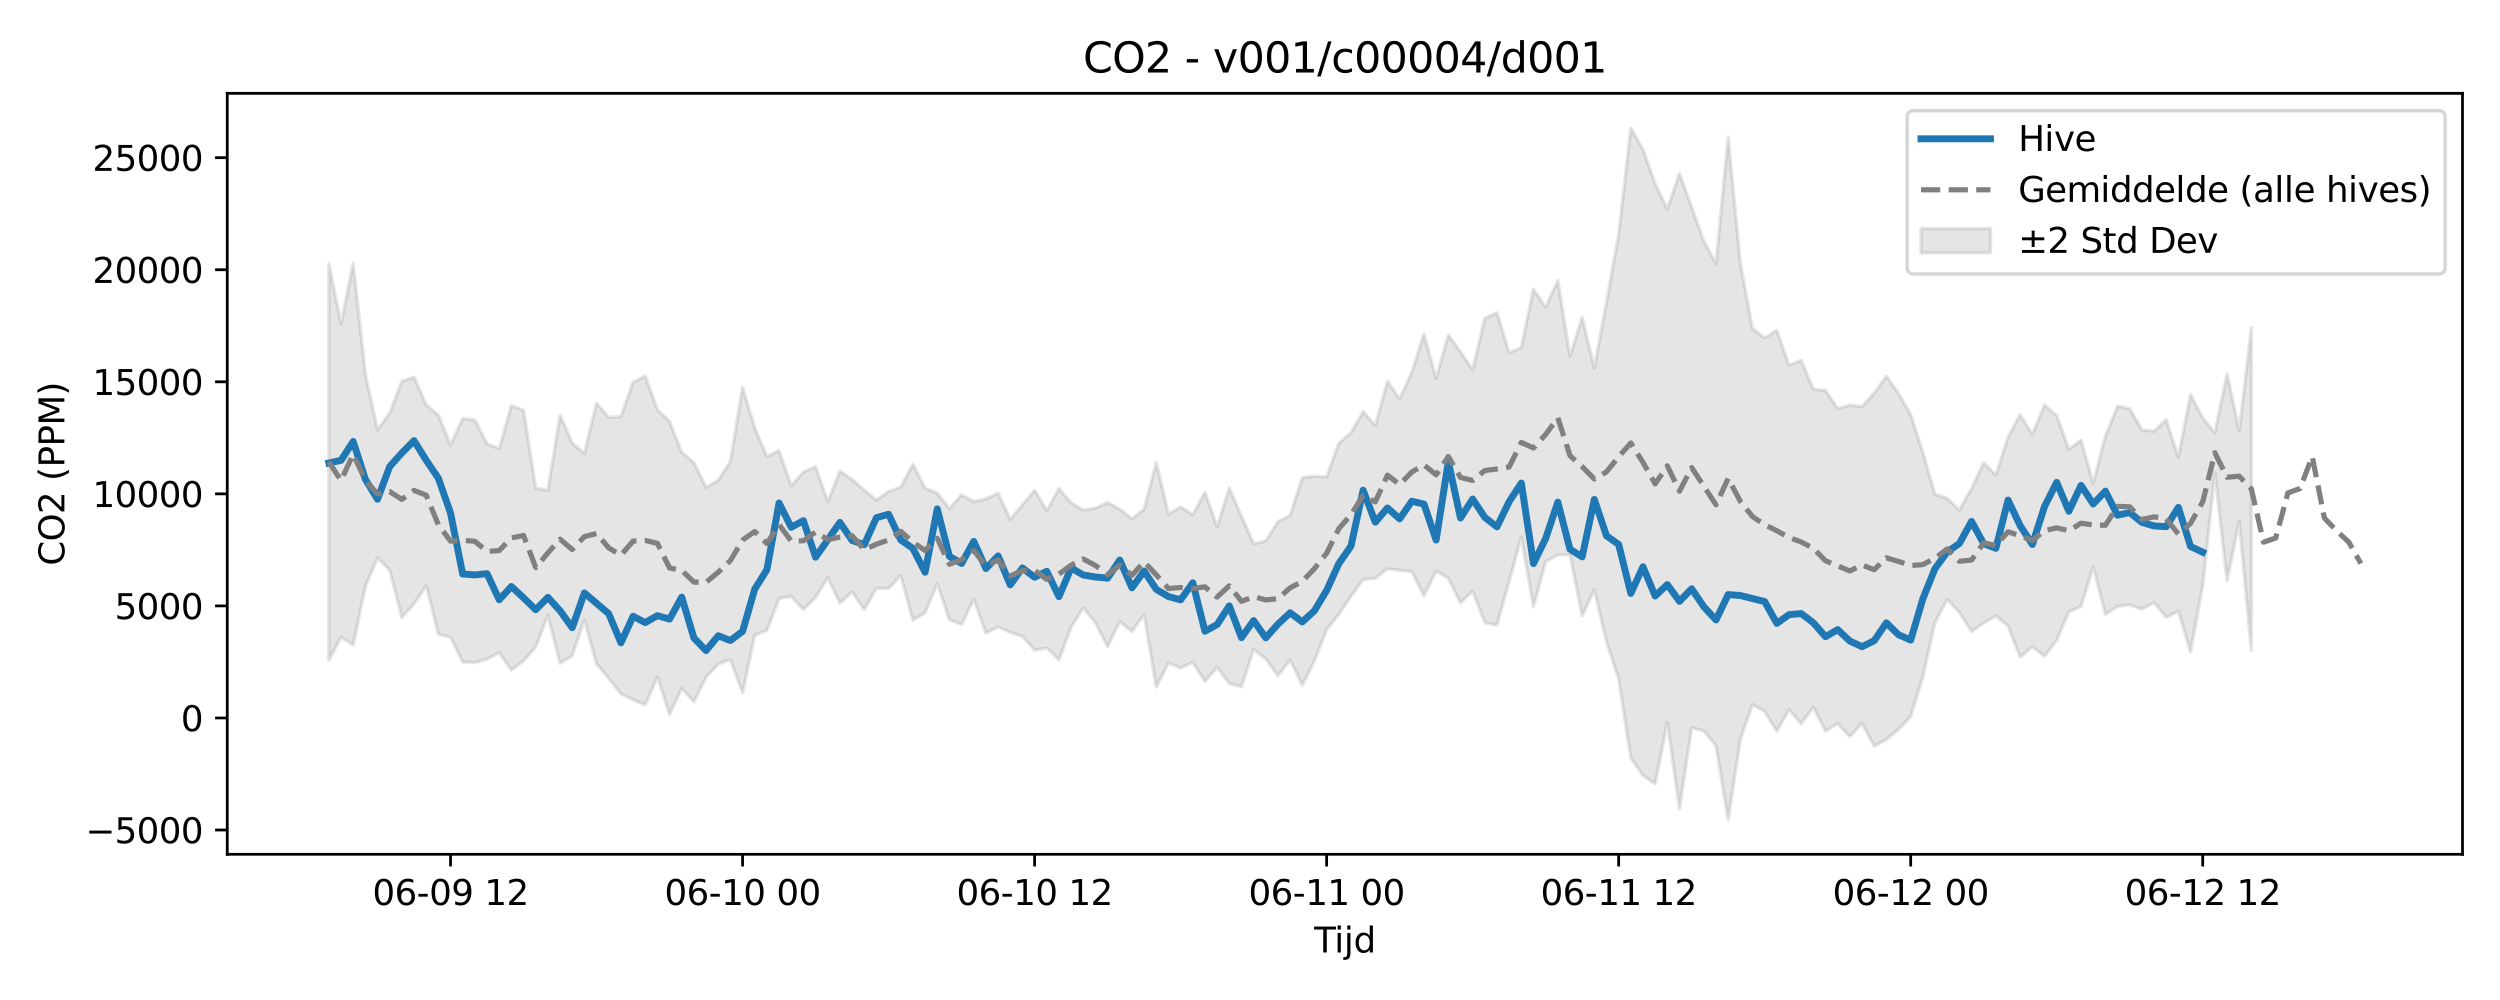 <?xml version="1.0" encoding="utf-8" standalone="no"?>
<!DOCTYPE svg PUBLIC "-//W3C//DTD SVG 1.1//EN"
  "http://www.w3.org/Graphics/SVG/1.1/DTD/svg11.dtd">
<svg xmlns:xlink="http://www.w3.org/1999/xlink" width="720pt" height="288pt" viewBox="0 0 720 288" xmlns="http://www.w3.org/2000/svg" version="1.1">
 <defs>
  <style type="text/css">*{stroke-linejoin: round; stroke-linecap: butt}</style>
 </defs>
 <g id="figure_1">
  <g id="patch_1">
   <path d="M 0 288 
L 720 288 
L 720 0 
L 0 0 
z
" style="fill: #ffffff"/>
  </g>
  <g id="axes_1">
   <g id="patch_2">
    <path d="M 65.45 246.04 
L 709.2 246.04 
L 709.2 26.88 
L 65.45 26.88 
z
" style="fill: #ffffff"/>
   </g>
   <g id="FillBetweenPolyCollection_1">
    <defs>
     <path id="mc838fafeed" d="M 94.711 -212.044 
L 94.711 -97.883 
L 98.216 -104.49 
L 101.72 -102.254 
L 105.224 -119.076 
L 108.729 -127.351 
L 112.233 -123.786 
L 115.737 -110.171 
L 119.242 -114.088 
L 122.746 -119.336 
L 126.251 -105.314 
L 129.755 -104.504 
L 133.259 -97.335 
L 136.764 -97.177 
L 140.268 -98.163 
L 143.772 -100.057 
L 147.277 -95.012 
L 150.781 -97.695 
L 154.285 -101.659 
L 157.79 -110.799 
L 161.294 -96.98 
L 164.798 -99.143 
L 168.303 -109.472 
L 171.807 -96.816 
L 175.312 -92.606 
L 178.816 -88.187 
L 182.32 -86.468 
L 185.825 -84.993 
L 189.329 -93.028 
L 192.833 -82.207 
L 196.338 -89.719 
L 199.842 -85.913 
L 203.346 -92.959 
L 206.851 -96.705 
L 210.355 -98.048 
L 213.859 -88.462 
L 217.364 -105.051 
L 220.868 -106.446 
L 224.372 -115.63 
L 227.877 -116.232 
L 231.381 -112.45 
L 234.886 -115.993 
L 238.39 -121.655 
L 241.894 -114.295 
L 245.399 -117.542 
L 248.903 -112.461 
L 252.407 -118.574 
L 255.912 -118.573 
L 259.416 -122.231 
L 262.92 -109.398 
L 266.425 -111.501 
L 269.929 -119.966 
L 273.433 -109.494 
L 276.938 -108.139 
L 280.442 -115.425 
L 283.947 -105.657 
L 287.451 -107.45 
L 290.955 -105.893 
L 294.46 -104.692 
L 297.964 -100.757 
L 301.468 -101.395 
L 304.973 -98.008 
L 308.477 -107.343 
L 311.981 -112.953 
L 315.486 -108.597 
L 318.99 -101.781 
L 322.494 -109.017 
L 325.999 -106.128 
L 329.503 -111.037 
L 333.007 -90.12 
L 336.512 -97.076 
L 340.016 -95.622 
L 343.521 -97.276 
L 347.025 -91.741 
L 350.529 -95.83 
L 354.034 -91.153 
L 357.538 -90.254 
L 361.042 -100.965 
L 364.547 -98.223 
L 368.051 -93.38 
L 371.555 -97.934 
L 375.06 -90.638 
L 378.564 -97.667 
L 382.068 -106.684 
L 385.573 -111.089 
L 389.077 -116.275 
L 392.582 -121.079 
L 396.086 -121.437 
L 399.59 -124.173 
L 403.095 -123.781 
L 406.599 -123.364 
L 410.103 -116.416 
L 413.608 -123.534 
L 417.112 -121.498 
L 420.616 -114.367 
L 424.121 -117.801 
L 427.625 -108.666 
L 431.129 -107.972 
L 434.634 -120.616 
L 438.138 -133.316 
L 441.643 -113.282 
L 445.147 -126.2 
L 448.651 -128.179 
L 452.156 -128.191 
L 455.66 -110.651 
L 459.164 -118.142 
L 462.669 -103.223 
L 466.173 -92.496 
L 469.677 -69.696 
L 473.182 -64.666 
L 476.686 -62.239 
L 480.19 -79.957 
L 483.695 -55.011 
L 487.199 -78.392 
L 490.703 -77.546 
L 494.208 -73.177 
L 497.712 -51.922 
L 501.217 -75.005 
L 504.721 -85.092 
L 508.225 -83.055 
L 511.73 -77.421 
L 515.234 -83.582 
L 518.738 -79.598 
L 522.243 -84.281 
L 525.747 -77.422 
L 529.251 -79.65 
L 532.756 -75.801 
L 536.26 -79.687 
L 539.764 -73.108 
L 543.269 -75.015 
L 546.773 -77.904 
L 550.278 -81.676 
L 553.782 -93.076 
L 557.286 -108.819 
L 560.791 -115.348 
L 564.295 -111.6 
L 567.799 -106.134 
L 571.304 -108.563 
L 574.808 -110.634 
L 578.312 -107.655 
L 581.817 -98.771 
L 585.321 -101.799 
L 588.825 -98.973 
L 592.33 -103.654 
L 595.834 -111.756 
L 599.338 -113.401 
L 602.843 -124.785 
L 606.347 -111.068 
L 609.852 -113.334 
L 613.356 -113.804 
L 616.86 -112.538 
L 620.365 -114.497 
L 623.869 -110.219 
L 627.373 -112.017 
L 630.878 -100.242 
L 634.382 -119.289 
L 637.886 -151.813 
L 641.391 -120.797 
L 644.895 -137.764 
L 648.399 -100.657 
L 648.399 -193.641 
L 648.399 -193.641 
L 644.895 -163.956 
L 641.391 -180.313 
L 637.886 -163.363 
L 634.382 -167.642 
L 630.878 -174.302 
L 627.373 -156.292 
L 623.869 -167.089 
L 620.365 -163.812 
L 616.86 -164.189 
L 613.356 -170.283 
L 609.852 -171.023 
L 606.347 -162.359 
L 602.843 -148.821 
L 599.338 -161.242 
L 595.834 -158.556 
L 592.33 -168.297 
L 588.825 -171.347 
L 585.321 -162.874 
L 581.817 -168.583 
L 578.312 -162.036 
L 574.808 -151.157 
L 571.304 -154.72 
L 567.799 -147.27 
L 564.295 -141.106 
L 560.791 -144.491 
L 557.286 -145.648 
L 553.782 -157.707 
L 550.278 -168.566 
L 546.773 -174.713 
L 543.269 -179.682 
L 539.764 -174.726 
L 536.26 -170.892 
L 532.756 -171.31 
L 529.251 -170.341 
L 525.747 -175.572 
L 522.243 -175.903 
L 518.738 -184.232 
L 515.234 -182.8 
L 511.73 -192.86 
L 508.225 -190.712 
L 504.721 -193.347 
L 501.217 -212.213 
L 497.712 -248.52 
L 494.208 -212.056 
L 490.703 -218.574 
L 487.199 -228.282 
L 483.695 -238.042 
L 480.19 -227.746 
L 476.686 -235.054 
L 473.182 -244.946 
L 469.677 -251.158 
L 466.173 -220.424 
L 462.669 -201.003 
L 459.164 -181.959 
L 455.66 -196.606 
L 452.156 -185.353 
L 448.651 -207.194 
L 445.147 -199.543 
L 441.643 -204.684 
L 438.138 -187.857 
L 434.634 -186.425 
L 431.129 -197.906 
L 427.625 -196.319 
L 424.121 -181.488 
L 420.616 -186.629 
L 417.112 -191.543 
L 413.608 -178.943 
L 410.103 -191.816 
L 406.599 -180.768 
L 403.095 -173.107 
L 399.59 -178.162 
L 396.086 -165.482 
L 392.582 -169.464 
L 389.077 -163.301 
L 385.573 -160.363 
L 382.068 -150.656 
L 378.564 -150.837 
L 375.06 -150.455 
L 371.555 -139.494 
L 368.051 -137.759 
L 364.547 -132.231 
L 361.042 -131.363 
L 357.538 -139.393 
L 354.034 -147.418 
L 350.529 -136.262 
L 347.025 -146.226 
L 343.521 -139.749 
L 340.016 -141.965 
L 336.512 -139.939 
L 333.007 -154.752 
L 329.503 -141.346 
L 325.999 -138.514 
L 322.494 -141.375 
L 318.99 -143.241 
L 315.486 -141.664 
L 311.981 -141.074 
L 308.477 -143.122 
L 304.973 -147.345 
L 301.468 -140.862 
L 297.964 -146.812 
L 294.46 -142.6 
L 290.955 -138.37 
L 287.451 -146.004 
L 283.947 -144.327 
L 280.442 -143.481 
L 276.938 -145.54 
L 273.433 -141.504 
L 269.929 -146.01 
L 266.425 -147.397 
L 262.92 -154.323 
L 259.416 -147.706 
L 255.912 -146.436 
L 252.407 -143.962 
L 248.903 -146.854 
L 245.399 -149.885 
L 241.894 -152.333 
L 238.39 -143.501 
L 234.886 -153.59 
L 231.381 -152.058 
L 227.877 -148.065 
L 224.372 -158.19 
L 220.868 -156.49 
L 217.364 -164.799 
L 213.859 -176.457 
L 210.355 -155.068 
L 206.851 -149.703 
L 203.346 -147.623 
L 199.842 -154.805 
L 196.338 -157.713 
L 192.833 -166.626 
L 189.329 -169.997 
L 185.825 -179.731 
L 182.32 -177.877 
L 178.816 -168.012 
L 175.312 -167.811 
L 171.807 -171.88 
L 168.303 -157.426 
L 164.798 -160.339 
L 161.294 -168.451 
L 157.79 -146.719 
L 154.285 -147.43 
L 150.781 -169.866 
L 147.277 -171.147 
L 143.772 -158.821 
L 140.268 -160.181 
L 136.764 -167.037 
L 133.259 -167.461 
L 129.755 -159.801 
L 126.251 -168.442 
L 122.746 -171.435 
L 119.242 -179.41 
L 115.737 -178.178 
L 112.233 -169.042 
L 108.729 -164.179 
L 105.224 -180.229 
L 101.72 -212.105 
L 98.216 -194.736 
L 94.711 -212.044 
z
" style="stroke: #808080; stroke-opacity: 0.2"/>
    </defs>
    <g clip-path="url(#p610fbab744)">
     <use xlink:href="#mc838fafeed" x="0" y="288" style="fill: #808080; fill-opacity: 0.2; stroke: #808080; stroke-opacity: 0.2"/>
    </g>
   </g>
   <g id="matplotlib.axis_1">
    <g id="xtick_1">
     <g id="line2d_1">
      <defs>
       <path id="me3d055bf00" d="M 0 0 
L 0 3.5 
" style="stroke: #000000; stroke-width: 0.8"/>
      </defs>
      <g>
       <use xlink:href="#me3d055bf00" x="129.755" y="246.04" style="stroke: #000000; stroke-width: 0.8"/>
      </g>
     </g>
     <g id="text_1">
      <!-- 06-09 12 -->
      <g transform="translate(107.274 260.638) scale(0.1 -0.1)">
       <defs>
        <path id="DejaVuSans-30" d="M 2034 4250 
Q 1547 4250 1301 3770 
Q 1056 3291 1056 2328 
Q 1056 1369 1301 889 
Q 1547 409 2034 409 
Q 2525 409 2770 889 
Q 3016 1369 3016 2328 
Q 3016 3291 2770 3770 
Q 2525 4250 2034 4250 
z
M 2034 4750 
Q 2819 4750 3233 4129 
Q 3647 3509 3647 2328 
Q 3647 1150 3233 529 
Q 2819 -91 2034 -91 
Q 1250 -91 836 529 
Q 422 1150 422 2328 
Q 422 3509 836 4129 
Q 1250 4750 2034 4750 
z
" transform="scale(0.016)"/>
        <path id="DejaVuSans-36" d="M 2113 2584 
Q 1688 2584 1439 2293 
Q 1191 2003 1191 1497 
Q 1191 994 1439 701 
Q 1688 409 2113 409 
Q 2538 409 2786 701 
Q 3034 994 3034 1497 
Q 3034 2003 2786 2293 
Q 2538 2584 2113 2584 
z
M 3366 4563 
L 3366 3988 
Q 3128 4100 2886 4159 
Q 2644 4219 2406 4219 
Q 1781 4219 1451 3797 
Q 1122 3375 1075 2522 
Q 1259 2794 1537 2939 
Q 1816 3084 2150 3084 
Q 2853 3084 3261 2657 
Q 3669 2231 3669 1497 
Q 3669 778 3244 343 
Q 2819 -91 2113 -91 
Q 1303 -91 875 529 
Q 447 1150 447 2328 
Q 447 3434 972 4092 
Q 1497 4750 2381 4750 
Q 2619 4750 2861 4703 
Q 3103 4656 3366 4563 
z
" transform="scale(0.016)"/>
        <path id="DejaVuSans-2d" d="M 313 2009 
L 1997 2009 
L 1997 1497 
L 313 1497 
L 313 2009 
z
" transform="scale(0.016)"/>
        <path id="DejaVuSans-39" d="M 703 97 
L 703 672 
Q 941 559 1184 500 
Q 1428 441 1663 441 
Q 2288 441 2617 861 
Q 2947 1281 2994 2138 
Q 2813 1869 2534 1725 
Q 2256 1581 1919 1581 
Q 1219 1581 811 2004 
Q 403 2428 403 3163 
Q 403 3881 828 4315 
Q 1253 4750 1959 4750 
Q 2769 4750 3195 4129 
Q 3622 3509 3622 2328 
Q 3622 1225 3098 567 
Q 2575 -91 1691 -91 
Q 1453 -91 1209 -44 
Q 966 3 703 97 
z
M 1959 2075 
Q 2384 2075 2632 2365 
Q 2881 2656 2881 3163 
Q 2881 3666 2632 3958 
Q 2384 4250 1959 4250 
Q 1534 4250 1286 3958 
Q 1038 3666 1038 3163 
Q 1038 2656 1286 2365 
Q 1534 2075 1959 2075 
z
" transform="scale(0.016)"/>
        <path id="DejaVuSans-20" transform="scale(0.016)"/>
        <path id="DejaVuSans-31" d="M 794 531 
L 1825 531 
L 1825 4091 
L 703 3866 
L 703 4441 
L 1819 4666 
L 2450 4666 
L 2450 531 
L 3481 531 
L 3481 0 
L 794 0 
L 794 531 
z
" transform="scale(0.016)"/>
        <path id="DejaVuSans-32" d="M 1228 531 
L 3431 531 
L 3431 0 
L 469 0 
L 469 531 
Q 828 903 1448 1529 
Q 2069 2156 2228 2338 
Q 2531 2678 2651 2914 
Q 2772 3150 2772 3378 
Q 2772 3750 2511 3984 
Q 2250 4219 1831 4219 
Q 1534 4219 1204 4116 
Q 875 4013 500 3803 
L 500 4441 
Q 881 4594 1212 4672 
Q 1544 4750 1819 4750 
Q 2544 4750 2975 4387 
Q 3406 4025 3406 3419 
Q 3406 3131 3298 2873 
Q 3191 2616 2906 2266 
Q 2828 2175 2409 1742 
Q 1991 1309 1228 531 
z
" transform="scale(0.016)"/>
       </defs>
       <use xlink:href="#DejaVuSans-30"/>
       <use xlink:href="#DejaVuSans-36" transform="translate(63.623 0)"/>
       <use xlink:href="#DejaVuSans-2d" transform="translate(127.246 0)"/>
       <use xlink:href="#DejaVuSans-30" transform="translate(163.33 0)"/>
       <use xlink:href="#DejaVuSans-39" transform="translate(226.953 0)"/>
       <use xlink:href="#DejaVuSans-20" transform="translate(290.576 0)"/>
       <use xlink:href="#DejaVuSans-31" transform="translate(322.363 0)"/>
       <use xlink:href="#DejaVuSans-32" transform="translate(385.986 0)"/>
      </g>
     </g>
    </g>
    <g id="xtick_2">
     <g id="line2d_2">
      <g>
       <use xlink:href="#me3d055bf00" x="213.859" y="246.04" style="stroke: #000000; stroke-width: 0.8"/>
      </g>
     </g>
     <g id="text_2">
      <!-- 06-10 00 -->
      <g transform="translate(191.379 260.638) scale(0.1 -0.1)">
       <use xlink:href="#DejaVuSans-30"/>
       <use xlink:href="#DejaVuSans-36" transform="translate(63.623 0)"/>
       <use xlink:href="#DejaVuSans-2d" transform="translate(127.246 0)"/>
       <use xlink:href="#DejaVuSans-31" transform="translate(163.33 0)"/>
       <use xlink:href="#DejaVuSans-30" transform="translate(226.953 0)"/>
       <use xlink:href="#DejaVuSans-20" transform="translate(290.576 0)"/>
       <use xlink:href="#DejaVuSans-30" transform="translate(322.363 0)"/>
       <use xlink:href="#DejaVuSans-30" transform="translate(385.986 0)"/>
      </g>
     </g>
    </g>
    <g id="xtick_3">
     <g id="line2d_3">
      <g>
       <use xlink:href="#me3d055bf00" x="297.964" y="246.04" style="stroke: #000000; stroke-width: 0.8"/>
      </g>
     </g>
     <g id="text_3">
      <!-- 06-10 12 -->
      <g transform="translate(275.483 260.638) scale(0.1 -0.1)">
       <use xlink:href="#DejaVuSans-30"/>
       <use xlink:href="#DejaVuSans-36" transform="translate(63.623 0)"/>
       <use xlink:href="#DejaVuSans-2d" transform="translate(127.246 0)"/>
       <use xlink:href="#DejaVuSans-31" transform="translate(163.33 0)"/>
       <use xlink:href="#DejaVuSans-30" transform="translate(226.953 0)"/>
       <use xlink:href="#DejaVuSans-20" transform="translate(290.576 0)"/>
       <use xlink:href="#DejaVuSans-31" transform="translate(322.363 0)"/>
       <use xlink:href="#DejaVuSans-32" transform="translate(385.986 0)"/>
      </g>
     </g>
    </g>
    <g id="xtick_4">
     <g id="line2d_4">
      <g>
       <use xlink:href="#me3d055bf00" x="382.068" y="246.04" style="stroke: #000000; stroke-width: 0.8"/>
      </g>
     </g>
     <g id="text_4">
      <!-- 06-11 00 -->
      <g transform="translate(359.588 260.638) scale(0.1 -0.1)">
       <use xlink:href="#DejaVuSans-30"/>
       <use xlink:href="#DejaVuSans-36" transform="translate(63.623 0)"/>
       <use xlink:href="#DejaVuSans-2d" transform="translate(127.246 0)"/>
       <use xlink:href="#DejaVuSans-31" transform="translate(163.33 0)"/>
       <use xlink:href="#DejaVuSans-31" transform="translate(226.953 0)"/>
       <use xlink:href="#DejaVuSans-20" transform="translate(290.576 0)"/>
       <use xlink:href="#DejaVuSans-30" transform="translate(322.363 0)"/>
       <use xlink:href="#DejaVuSans-30" transform="translate(385.986 0)"/>
      </g>
     </g>
    </g>
    <g id="xtick_5">
     <g id="line2d_5">
      <g>
       <use xlink:href="#me3d055bf00" x="466.173" y="246.04" style="stroke: #000000; stroke-width: 0.8"/>
      </g>
     </g>
     <g id="text_5">
      <!-- 06-11 12 -->
      <g transform="translate(443.693 260.638) scale(0.1 -0.1)">
       <use xlink:href="#DejaVuSans-30"/>
       <use xlink:href="#DejaVuSans-36" transform="translate(63.623 0)"/>
       <use xlink:href="#DejaVuSans-2d" transform="translate(127.246 0)"/>
       <use xlink:href="#DejaVuSans-31" transform="translate(163.33 0)"/>
       <use xlink:href="#DejaVuSans-31" transform="translate(226.953 0)"/>
       <use xlink:href="#DejaVuSans-20" transform="translate(290.576 0)"/>
       <use xlink:href="#DejaVuSans-31" transform="translate(322.363 0)"/>
       <use xlink:href="#DejaVuSans-32" transform="translate(385.986 0)"/>
      </g>
     </g>
    </g>
    <g id="xtick_6">
     <g id="line2d_6">
      <g>
       <use xlink:href="#me3d055bf00" x="550.278" y="246.04" style="stroke: #000000; stroke-width: 0.8"/>
      </g>
     </g>
     <g id="text_6">
      <!-- 06-12 00 -->
      <g transform="translate(527.797 260.638) scale(0.1 -0.1)">
       <use xlink:href="#DejaVuSans-30"/>
       <use xlink:href="#DejaVuSans-36" transform="translate(63.623 0)"/>
       <use xlink:href="#DejaVuSans-2d" transform="translate(127.246 0)"/>
       <use xlink:href="#DejaVuSans-31" transform="translate(163.33 0)"/>
       <use xlink:href="#DejaVuSans-32" transform="translate(226.953 0)"/>
       <use xlink:href="#DejaVuSans-20" transform="translate(290.576 0)"/>
       <use xlink:href="#DejaVuSans-30" transform="translate(322.363 0)"/>
       <use xlink:href="#DejaVuSans-30" transform="translate(385.986 0)"/>
      </g>
     </g>
    </g>
    <g id="xtick_7">
     <g id="line2d_7">
      <g>
       <use xlink:href="#me3d055bf00" x="634.382" y="246.04" style="stroke: #000000; stroke-width: 0.8"/>
      </g>
     </g>
     <g id="text_7">
      <!-- 06-12 12 -->
      <g transform="translate(611.902 260.638) scale(0.1 -0.1)">
       <use xlink:href="#DejaVuSans-30"/>
       <use xlink:href="#DejaVuSans-36" transform="translate(63.623 0)"/>
       <use xlink:href="#DejaVuSans-2d" transform="translate(127.246 0)"/>
       <use xlink:href="#DejaVuSans-31" transform="translate(163.33 0)"/>
       <use xlink:href="#DejaVuSans-32" transform="translate(226.953 0)"/>
       <use xlink:href="#DejaVuSans-20" transform="translate(290.576 0)"/>
       <use xlink:href="#DejaVuSans-31" transform="translate(322.363 0)"/>
       <use xlink:href="#DejaVuSans-32" transform="translate(385.986 0)"/>
      </g>
     </g>
    </g>
    <g id="text_8">
     <!-- Tijd -->
     <g transform="translate(378.475 274.317) scale(0.1 -0.1)">
      <defs>
       <path id="DejaVuSans-54" d="M -19 4666 
L 3928 4666 
L 3928 4134 
L 2272 4134 
L 2272 0 
L 1638 0 
L 1638 4134 
L -19 4134 
L -19 4666 
z
" transform="scale(0.016)"/>
       <path id="DejaVuSans-69" d="M 603 3500 
L 1178 3500 
L 1178 0 
L 603 0 
L 603 3500 
z
M 603 4863 
L 1178 4863 
L 1178 4134 
L 603 4134 
L 603 4863 
z
" transform="scale(0.016)"/>
       <path id="DejaVuSans-6a" d="M 603 3500 
L 1178 3500 
L 1178 -63 
Q 1178 -731 923 -1031 
Q 669 -1331 103 -1331 
L -116 -1331 
L -116 -844 
L 38 -844 
Q 366 -844 484 -692 
Q 603 -541 603 -63 
L 603 3500 
z
M 603 4863 
L 1178 4863 
L 1178 4134 
L 603 4134 
L 603 4863 
z
" transform="scale(0.016)"/>
       <path id="DejaVuSans-64" d="M 2906 2969 
L 2906 4863 
L 3481 4863 
L 3481 0 
L 2906 0 
L 2906 525 
Q 2725 213 2448 61 
Q 2172 -91 1784 -91 
Q 1150 -91 751 415 
Q 353 922 353 1747 
Q 353 2572 751 3078 
Q 1150 3584 1784 3584 
Q 2172 3584 2448 3432 
Q 2725 3281 2906 2969 
z
M 947 1747 
Q 947 1113 1208 752 
Q 1469 391 1925 391 
Q 2381 391 2643 752 
Q 2906 1113 2906 1747 
Q 2906 2381 2643 2742 
Q 2381 3103 1925 3103 
Q 1469 3103 1208 2742 
Q 947 2381 947 1747 
z
" transform="scale(0.016)"/>
      </defs>
      <use xlink:href="#DejaVuSans-54"/>
      <use xlink:href="#DejaVuSans-69" transform="translate(57.959 0)"/>
      <use xlink:href="#DejaVuSans-6a" transform="translate(85.742 0)"/>
      <use xlink:href="#DejaVuSans-64" transform="translate(113.525 0)"/>
     </g>
    </g>
   </g>
   <g id="matplotlib.axis_2">
    <g id="ytick_1">
     <g id="line2d_8">
      <defs>
       <path id="mfc9d33b5d5" d="M 0 0 
L -3.5 0 
" style="stroke: #000000; stroke-width: 0.8"/>
      </defs>
      <g>
       <use xlink:href="#mfc9d33b5d5" x="65.45" y="239.047" style="stroke: #000000; stroke-width: 0.8"/>
      </g>
     </g>
     <g id="text_9">
      <!-- −5000 -->
      <g transform="translate(24.62 242.846) scale(0.1 -0.1)">
       <defs>
        <path id="DejaVuSans-2212" d="M 678 2272 
L 4684 2272 
L 4684 1741 
L 678 1741 
L 678 2272 
z
" transform="scale(0.016)"/>
        <path id="DejaVuSans-35" d="M 691 4666 
L 3169 4666 
L 3169 4134 
L 1269 4134 
L 1269 2991 
Q 1406 3038 1543 3061 
Q 1681 3084 1819 3084 
Q 2600 3084 3056 2656 
Q 3513 2228 3513 1497 
Q 3513 744 3044 326 
Q 2575 -91 1722 -91 
Q 1428 -91 1123 -41 
Q 819 9 494 109 
L 494 744 
Q 775 591 1075 516 
Q 1375 441 1709 441 
Q 2250 441 2565 725 
Q 2881 1009 2881 1497 
Q 2881 1984 2565 2268 
Q 2250 2553 1709 2553 
Q 1456 2553 1204 2497 
Q 953 2441 691 2322 
L 691 4666 
z
" transform="scale(0.016)"/>
       </defs>
       <use xlink:href="#DejaVuSans-2212"/>
       <use xlink:href="#DejaVuSans-35" transform="translate(83.789 0)"/>
       <use xlink:href="#DejaVuSans-30" transform="translate(147.412 0)"/>
       <use xlink:href="#DejaVuSans-30" transform="translate(211.035 0)"/>
       <use xlink:href="#DejaVuSans-30" transform="translate(274.658 0)"/>
      </g>
     </g>
    </g>
    <g id="ytick_2">
     <g id="line2d_9">
      <g>
       <use xlink:href="#mfc9d33b5d5" x="65.45" y="206.774" style="stroke: #000000; stroke-width: 0.8"/>
      </g>
     </g>
     <g id="text_10">
      <!-- 0 -->
      <g transform="translate(52.087 210.573) scale(0.1 -0.1)">
       <use xlink:href="#DejaVuSans-30"/>
      </g>
     </g>
    </g>
    <g id="ytick_3">
     <g id="line2d_10">
      <g>
       <use xlink:href="#mfc9d33b5d5" x="65.45" y="174.5" style="stroke: #000000; stroke-width: 0.8"/>
      </g>
     </g>
     <g id="text_11">
      <!-- 5000 -->
      <g transform="translate(33 178.299) scale(0.1 -0.1)">
       <use xlink:href="#DejaVuSans-35"/>
       <use xlink:href="#DejaVuSans-30" transform="translate(63.623 0)"/>
       <use xlink:href="#DejaVuSans-30" transform="translate(127.246 0)"/>
       <use xlink:href="#DejaVuSans-30" transform="translate(190.869 0)"/>
      </g>
     </g>
    </g>
    <g id="ytick_4">
     <g id="line2d_11">
      <g>
       <use xlink:href="#mfc9d33b5d5" x="65.45" y="142.227" style="stroke: #000000; stroke-width: 0.8"/>
      </g>
     </g>
     <g id="text_12">
      <!-- 10000 -->
      <g transform="translate(26.637 146.026) scale(0.1 -0.1)">
       <use xlink:href="#DejaVuSans-31"/>
       <use xlink:href="#DejaVuSans-30" transform="translate(63.623 0)"/>
       <use xlink:href="#DejaVuSans-30" transform="translate(127.246 0)"/>
       <use xlink:href="#DejaVuSans-30" transform="translate(190.869 0)"/>
       <use xlink:href="#DejaVuSans-30" transform="translate(254.492 0)"/>
      </g>
     </g>
    </g>
    <g id="ytick_5">
     <g id="line2d_12">
      <g>
       <use xlink:href="#mfc9d33b5d5" x="65.45" y="109.953" style="stroke: #000000; stroke-width: 0.8"/>
      </g>
     </g>
     <g id="text_13">
      <!-- 15000 -->
      <g transform="translate(26.637 113.752) scale(0.1 -0.1)">
       <use xlink:href="#DejaVuSans-31"/>
       <use xlink:href="#DejaVuSans-35" transform="translate(63.623 0)"/>
       <use xlink:href="#DejaVuSans-30" transform="translate(127.246 0)"/>
       <use xlink:href="#DejaVuSans-30" transform="translate(190.869 0)"/>
       <use xlink:href="#DejaVuSans-30" transform="translate(254.492 0)"/>
      </g>
     </g>
    </g>
    <g id="ytick_6">
     <g id="line2d_13">
      <g>
       <use xlink:href="#mfc9d33b5d5" x="65.45" y="77.679" style="stroke: #000000; stroke-width: 0.8"/>
      </g>
     </g>
     <g id="text_14">
      <!-- 20000 -->
      <g transform="translate(26.637 81.479) scale(0.1 -0.1)">
       <use xlink:href="#DejaVuSans-32"/>
       <use xlink:href="#DejaVuSans-30" transform="translate(63.623 0)"/>
       <use xlink:href="#DejaVuSans-30" transform="translate(127.246 0)"/>
       <use xlink:href="#DejaVuSans-30" transform="translate(190.869 0)"/>
       <use xlink:href="#DejaVuSans-30" transform="translate(254.492 0)"/>
      </g>
     </g>
    </g>
    <g id="ytick_7">
     <g id="line2d_14">
      <g>
       <use xlink:href="#mfc9d33b5d5" x="65.45" y="45.406" style="stroke: #000000; stroke-width: 0.8"/>
      </g>
     </g>
     <g id="text_15">
      <!-- 25000 -->
      <g transform="translate(26.637 49.205) scale(0.1 -0.1)">
       <use xlink:href="#DejaVuSans-32"/>
       <use xlink:href="#DejaVuSans-35" transform="translate(63.623 0)"/>
       <use xlink:href="#DejaVuSans-30" transform="translate(127.246 0)"/>
       <use xlink:href="#DejaVuSans-30" transform="translate(190.869 0)"/>
       <use xlink:href="#DejaVuSans-30" transform="translate(254.492 0)"/>
      </g>
     </g>
    </g>
    <g id="text_16">
     <!-- CO2 (PPM) -->
     <g transform="translate(18.541 162.903) rotate(-90) scale(0.1 -0.1)">
      <defs>
       <path id="DejaVuSans-43" d="M 4122 4306 
L 4122 3641 
Q 3803 3938 3442 4084 
Q 3081 4231 2675 4231 
Q 1875 4231 1450 3742 
Q 1025 3253 1025 2328 
Q 1025 1406 1450 917 
Q 1875 428 2675 428 
Q 3081 428 3442 575 
Q 3803 722 4122 1019 
L 4122 359 
Q 3791 134 3420 21 
Q 3050 -91 2638 -91 
Q 1578 -91 968 557 
Q 359 1206 359 2328 
Q 359 3453 968 4101 
Q 1578 4750 2638 4750 
Q 3056 4750 3426 4639 
Q 3797 4528 4122 4306 
z
" transform="scale(0.016)"/>
       <path id="DejaVuSans-4f" d="M 2522 4238 
Q 1834 4238 1429 3725 
Q 1025 3213 1025 2328 
Q 1025 1447 1429 934 
Q 1834 422 2522 422 
Q 3209 422 3611 934 
Q 4013 1447 4013 2328 
Q 4013 3213 3611 3725 
Q 3209 4238 2522 4238 
z
M 2522 4750 
Q 3503 4750 4090 4092 
Q 4678 3434 4678 2328 
Q 4678 1225 4090 567 
Q 3503 -91 2522 -91 
Q 1538 -91 948 565 
Q 359 1222 359 2328 
Q 359 3434 948 4092 
Q 1538 4750 2522 4750 
z
" transform="scale(0.016)"/>
       <path id="DejaVuSans-28" d="M 1984 4856 
Q 1566 4138 1362 3434 
Q 1159 2731 1159 2009 
Q 1159 1288 1364 580 
Q 1569 -128 1984 -844 
L 1484 -844 
Q 1016 -109 783 600 
Q 550 1309 550 2009 
Q 550 2706 781 3412 
Q 1013 4119 1484 4856 
L 1984 4856 
z
" transform="scale(0.016)"/>
       <path id="DejaVuSans-50" d="M 1259 4147 
L 1259 2394 
L 2053 2394 
Q 2494 2394 2734 2622 
Q 2975 2850 2975 3272 
Q 2975 3691 2734 3919 
Q 2494 4147 2053 4147 
L 1259 4147 
z
M 628 4666 
L 2053 4666 
Q 2838 4666 3239 4311 
Q 3641 3956 3641 3272 
Q 3641 2581 3239 2228 
Q 2838 1875 2053 1875 
L 1259 1875 
L 1259 0 
L 628 0 
L 628 4666 
z
" transform="scale(0.016)"/>
       <path id="DejaVuSans-4d" d="M 628 4666 
L 1569 4666 
L 2759 1491 
L 3956 4666 
L 4897 4666 
L 4897 0 
L 4281 0 
L 4281 4097 
L 3078 897 
L 2444 897 
L 1241 4097 
L 1241 0 
L 628 0 
L 628 4666 
z
" transform="scale(0.016)"/>
       <path id="DejaVuSans-29" d="M 513 4856 
L 1013 4856 
Q 1481 4119 1714 3412 
Q 1947 2706 1947 2009 
Q 1947 1309 1714 600 
Q 1481 -109 1013 -844 
L 513 -844 
Q 928 -128 1133 580 
Q 1338 1288 1338 2009 
Q 1338 2731 1133 3434 
Q 928 4138 513 4856 
z
" transform="scale(0.016)"/>
      </defs>
      <use xlink:href="#DejaVuSans-43"/>
      <use xlink:href="#DejaVuSans-4f" transform="translate(69.824 0)"/>
      <use xlink:href="#DejaVuSans-32" transform="translate(148.535 0)"/>
      <use xlink:href="#DejaVuSans-20" transform="translate(212.158 0)"/>
      <use xlink:href="#DejaVuSans-28" transform="translate(243.945 0)"/>
      <use xlink:href="#DejaVuSans-50" transform="translate(282.959 0)"/>
      <use xlink:href="#DejaVuSans-50" transform="translate(343.262 0)"/>
      <use xlink:href="#DejaVuSans-4d" transform="translate(403.564 0)"/>
      <use xlink:href="#DejaVuSans-29" transform="translate(489.844 0)"/>
     </g>
    </g>
   </g>
   <g id="line2d_15">
    <path d="M 94.711 133.345 
L 98.216 132.568 
L 101.72 127.161 
L 105.224 138.035 
L 108.729 143.776 
L 112.233 134.369 
L 115.737 130.449 
L 119.242 126.903 
L 122.746 132.551 
L 126.251 137.73 
L 129.755 147.773 
L 133.259 165.315 
L 136.764 165.569 
L 140.268 165.225 
L 143.772 172.721 
L 147.277 168.919 
L 150.781 172.179 
L 154.285 175.591 
L 157.79 172.034 
L 161.294 175.888 
L 164.798 180.772 
L 168.303 170.769 
L 175.312 176.74 
L 178.816 185.135 
L 182.32 177.499 
L 185.825 179.302 
L 189.329 177.31 
L 192.833 178.298 
L 196.338 171.985 
L 199.842 183.739 
L 203.346 187.366 
L 206.851 183.102 
L 210.355 184.466 
L 213.859 181.841 
L 217.364 169.657 
L 220.868 164.063 
L 224.372 144.873 
L 227.877 151.857 
L 231.381 149.944 
L 234.886 160.47 
L 241.894 150.458 
L 245.399 155.639 
L 248.903 156.872 
L 252.407 149.099 
L 255.912 148.109 
L 259.416 155.512 
L 262.92 157.959 
L 266.425 164.805 
L 269.929 146.579 
L 273.433 160.244 
L 276.938 162.262 
L 280.442 155.93 
L 283.947 163.738 
L 287.451 160.104 
L 290.955 168.441 
L 294.46 163.559 
L 297.964 166.251 
L 301.468 164.534 
L 304.973 171.826 
L 308.477 163.57 
L 311.981 165.593 
L 315.486 166.18 
L 318.99 166.494 
L 322.494 161.298 
L 325.999 169.293 
L 329.503 164.457 
L 333.007 169.73 
L 336.512 171.802 
L 340.016 172.753 
L 343.521 167.85 
L 347.025 181.79 
L 350.529 179.868 
L 354.034 174.496 
L 357.538 183.644 
L 361.042 178.739 
L 364.547 183.694 
L 368.051 179.739 
L 371.555 176.488 
L 375.06 179.113 
L 378.564 175.877 
L 382.068 170.042 
L 385.573 162.326 
L 389.077 157.29 
L 392.582 141.183 
L 396.086 150.381 
L 399.59 146.293 
L 403.095 149.427 
L 406.599 144.365 
L 410.103 145.181 
L 413.608 155.532 
L 417.112 132.938 
L 420.616 149.194 
L 424.121 143.713 
L 427.625 149.013 
L 431.129 151.73 
L 434.634 144.475 
L 438.138 139.128 
L 441.643 162.292 
L 445.147 155.1 
L 448.651 144.619 
L 452.156 158.183 
L 455.66 160.369 
L 459.164 143.838 
L 462.669 154.31 
L 466.173 156.797 
L 469.677 170.895 
L 473.182 163.239 
L 476.686 171.647 
L 480.19 168.353 
L 483.695 173.179 
L 487.199 169.558 
L 490.703 174.756 
L 494.208 178.541 
L 497.712 171.247 
L 501.217 171.509 
L 508.225 173.254 
L 511.73 179.533 
L 515.234 177.022 
L 518.738 176.699 
L 522.243 179.358 
L 525.747 183.369 
L 529.251 181.331 
L 532.756 184.628 
L 536.26 186.241 
L 539.764 184.529 
L 543.269 179.38 
L 546.773 182.805 
L 550.278 184.341 
L 553.782 172.45 
L 557.286 163.744 
L 560.791 158.949 
L 564.295 156.534 
L 567.799 150.181 
L 571.304 156.558 
L 574.808 157.918 
L 578.312 144.021 
L 581.817 151.399 
L 585.321 156.806 
L 588.825 145.869 
L 592.33 138.93 
L 595.834 147.242 
L 599.338 139.789 
L 602.843 145.148 
L 606.347 141.461 
L 609.852 148.384 
L 613.356 147.601 
L 616.86 150.448 
L 620.365 151.468 
L 623.869 151.691 
L 627.373 146.14 
L 630.878 157.384 
L 634.382 159.028 
L 634.382 159.028 
" clip-path="url(#p610fbab744)" style="fill: none; stroke: #1f77b4; stroke-width: 2; stroke-linecap: square"/>
   </g>
   <g id="line2d_16">
    <path d="M 94.711 133.037 
L 98.216 138.387 
L 101.72 130.821 
L 105.224 138.348 
L 108.729 142.235 
L 112.233 141.586 
L 115.737 143.825 
L 119.242 141.251 
L 122.746 142.615 
L 126.251 151.122 
L 129.755 155.847 
L 133.259 155.602 
L 136.764 155.893 
L 140.268 158.828 
L 143.772 158.561 
L 147.277 154.92 
L 150.781 154.219 
L 154.285 163.456 
L 157.79 159.241 
L 161.294 155.285 
L 164.798 158.259 
L 168.303 154.551 
L 171.807 153.652 
L 175.312 157.792 
L 178.816 159.9 
L 182.32 155.828 
L 185.825 155.638 
L 189.329 156.487 
L 192.833 163.583 
L 196.338 164.284 
L 199.842 167.641 
L 203.346 167.709 
L 206.851 164.796 
L 210.355 161.442 
L 213.859 155.541 
L 217.364 153.075 
L 220.868 156.532 
L 224.372 151.09 
L 227.877 155.851 
L 231.381 155.746 
L 234.886 153.209 
L 238.39 155.422 
L 241.894 154.686 
L 245.399 154.287 
L 248.903 158.343 
L 252.407 156.732 
L 255.912 155.496 
L 259.416 153.032 
L 262.92 156.14 
L 266.425 158.551 
L 269.929 155.012 
L 273.433 162.501 
L 276.938 161.161 
L 280.442 158.547 
L 283.947 163.008 
L 287.451 161.273 
L 290.955 165.869 
L 294.46 164.354 
L 297.964 164.215 
L 301.468 166.871 
L 304.973 165.324 
L 308.477 162.768 
L 311.981 160.986 
L 315.486 162.87 
L 318.99 165.489 
L 322.494 162.804 
L 325.999 165.679 
L 329.503 161.809 
L 333.007 165.564 
L 336.512 169.493 
L 340.016 169.206 
L 343.521 169.488 
L 347.025 169.016 
L 350.529 171.954 
L 354.034 168.715 
L 357.538 173.177 
L 361.042 171.836 
L 364.547 172.773 
L 368.051 172.431 
L 371.555 169.286 
L 375.06 167.453 
L 378.564 163.748 
L 382.068 159.33 
L 385.573 152.274 
L 389.077 148.212 
L 392.582 142.729 
L 396.086 144.54 
L 399.59 136.833 
L 403.095 139.556 
L 406.599 135.934 
L 410.103 133.884 
L 413.608 136.761 
L 417.112 131.479 
L 420.616 137.502 
L 424.121 138.356 
L 427.625 135.508 
L 431.129 135.061 
L 434.634 134.479 
L 438.138 127.414 
L 441.643 129.017 
L 445.147 125.129 
L 448.651 120.314 
L 452.156 131.228 
L 455.66 134.372 
L 459.164 137.95 
L 462.669 135.887 
L 466.173 131.54 
L 469.677 127.573 
L 473.182 133.194 
L 476.686 139.353 
L 480.19 134.149 
L 483.695 141.473 
L 487.199 134.663 
L 494.208 145.384 
L 497.712 137.779 
L 501.217 144.391 
L 504.721 148.78 
L 508.225 151.116 
L 511.73 152.86 
L 515.234 154.809 
L 518.738 156.085 
L 522.243 157.908 
L 525.747 161.503 
L 532.756 164.445 
L 536.26 162.711 
L 539.764 164.083 
L 543.269 160.652 
L 546.773 161.692 
L 550.278 162.879 
L 553.782 162.608 
L 557.286 160.767 
L 560.791 158.081 
L 564.295 161.647 
L 567.799 161.298 
L 571.304 156.359 
L 574.808 157.105 
L 578.312 153.155 
L 581.817 154.323 
L 585.321 155.664 
L 588.825 152.84 
L 592.33 152.024 
L 595.834 152.844 
L 599.338 150.679 
L 602.843 151.197 
L 606.347 151.286 
L 609.852 145.822 
L 613.356 145.956 
L 616.86 149.637 
L 620.365 148.846 
L 623.869 149.346 
L 627.373 153.846 
L 630.878 150.728 
L 634.382 144.534 
L 637.886 130.412 
L 641.391 137.445 
L 644.895 137.14 
L 648.399 140.851 
L 651.904 156.143 
L 655.408 154.946 
L 658.913 141.965 
L 662.417 140.682 
L 665.921 131.476 
L 669.426 149.198 
L 672.93 152.874 
L 676.434 156.107 
L 679.939 162.294 
L 679.939 162.294 
" clip-path="url(#p610fbab744)" style="fill: none; stroke-dasharray: 5.55,2.4; stroke-dashoffset: 0; stroke: #808080; stroke-width: 1.5"/>
   </g>
   <g id="patch_3">
    <path d="M 65.45 246.04 
L 65.45 26.88 
" style="fill: none; stroke: #000000; stroke-width: 0.8; stroke-linejoin: miter; stroke-linecap: square"/>
   </g>
   <g id="patch_4">
    <path d="M 709.2 246.04 
L 709.2 26.88 
" style="fill: none; stroke: #000000; stroke-width: 0.8; stroke-linejoin: miter; stroke-linecap: square"/>
   </g>
   <g id="patch_5">
    <path d="M 65.45 246.04 
L 709.2 246.04 
" style="fill: none; stroke: #000000; stroke-width: 0.8; stroke-linejoin: miter; stroke-linecap: square"/>
   </g>
   <g id="patch_6">
    <path d="M 65.45 26.88 
L 709.2 26.88 
" style="fill: none; stroke: #000000; stroke-width: 0.8; stroke-linejoin: miter; stroke-linecap: square"/>
   </g>
   <g id="text_17">
    <!-- CO2 - v001/c00004/d001 -->
    <g transform="translate(311.922 20.88) scale(0.12 -0.12)">
     <defs>
      <path id="DejaVuSans-76" d="M 191 3500 
L 800 3500 
L 1894 563 
L 2988 3500 
L 3597 3500 
L 2284 0 
L 1503 0 
L 191 3500 
z
" transform="scale(0.016)"/>
      <path id="DejaVuSans-2f" d="M 1625 4666 
L 2156 4666 
L 531 -594 
L 0 -594 
L 1625 4666 
z
" transform="scale(0.016)"/>
      <path id="DejaVuSans-63" d="M 3122 3366 
L 3122 2828 
Q 2878 2963 2633 3030 
Q 2388 3097 2138 3097 
Q 1578 3097 1268 2742 
Q 959 2388 959 1747 
Q 959 1106 1268 751 
Q 1578 397 2138 397 
Q 2388 397 2633 464 
Q 2878 531 3122 666 
L 3122 134 
Q 2881 22 2623 -34 
Q 2366 -91 2075 -91 
Q 1284 -91 818 406 
Q 353 903 353 1747 
Q 353 2603 823 3093 
Q 1294 3584 2113 3584 
Q 2378 3584 2631 3529 
Q 2884 3475 3122 3366 
z
" transform="scale(0.016)"/>
      <path id="DejaVuSans-34" d="M 2419 4116 
L 825 1625 
L 2419 1625 
L 2419 4116 
z
M 2253 4666 
L 3047 4666 
L 3047 1625 
L 3713 1625 
L 3713 1100 
L 3047 1100 
L 3047 0 
L 2419 0 
L 2419 1100 
L 313 1100 
L 313 1709 
L 2253 4666 
z
" transform="scale(0.016)"/>
     </defs>
     <use xlink:href="#DejaVuSans-43"/>
     <use xlink:href="#DejaVuSans-4f" transform="translate(69.824 0)"/>
     <use xlink:href="#DejaVuSans-32" transform="translate(148.535 0)"/>
     <use xlink:href="#DejaVuSans-20" transform="translate(212.158 0)"/>
     <use xlink:href="#DejaVuSans-2d" transform="translate(243.945 0)"/>
     <use xlink:href="#DejaVuSans-20" transform="translate(280.029 0)"/>
     <use xlink:href="#DejaVuSans-76" transform="translate(311.816 0)"/>
     <use xlink:href="#DejaVuSans-30" transform="translate(370.996 0)"/>
     <use xlink:href="#DejaVuSans-30" transform="translate(434.619 0)"/>
     <use xlink:href="#DejaVuSans-31" transform="translate(498.242 0)"/>
     <use xlink:href="#DejaVuSans-2f" transform="translate(561.865 0)"/>
     <use xlink:href="#DejaVuSans-63" transform="translate(595.557 0)"/>
     <use xlink:href="#DejaVuSans-30" transform="translate(650.537 0)"/>
     <use xlink:href="#DejaVuSans-30" transform="translate(714.16 0)"/>
     <use xlink:href="#DejaVuSans-30" transform="translate(777.783 0)"/>
     <use xlink:href="#DejaVuSans-30" transform="translate(841.406 0)"/>
     <use xlink:href="#DejaVuSans-34" transform="translate(905.029 0)"/>
     <use xlink:href="#DejaVuSans-2f" transform="translate(968.652 0)"/>
     <use xlink:href="#DejaVuSans-64" transform="translate(1002.344 0)"/>
     <use xlink:href="#DejaVuSans-30" transform="translate(1065.82 0)"/>
     <use xlink:href="#DejaVuSans-30" transform="translate(1129.443 0)"/>
     <use xlink:href="#DejaVuSans-31" transform="translate(1193.066 0)"/>
    </g>
   </g>
   <g id="legend_1">
    <g id="patch_7">
     <path d="M 551.256 78.914 
L 702.2 78.914 
Q 704.2 78.914 704.2 76.914 
L 704.2 33.88 
Q 704.2 31.88 702.2 31.88 
L 551.256 31.88 
Q 549.256 31.88 549.256 33.88 
L 549.256 76.914 
Q 549.256 78.914 551.256 78.914 
z
" style="fill: #ffffff; opacity: 0.8; stroke: #cccccc; stroke-linejoin: miter"/>
    </g>
    <g id="line2d_17">
     <path d="M 553.256 39.978 
L 563.256 39.978 
L 573.256 39.978 
" style="fill: none; stroke: #1f77b4; stroke-width: 2; stroke-linecap: square"/>
    </g>
    <g id="text_18">
     <!-- Hive -->
     <g transform="translate(581.256 43.478) scale(0.1 -0.1)">
      <defs>
       <path id="DejaVuSans-48" d="M 628 4666 
L 1259 4666 
L 1259 2753 
L 3553 2753 
L 3553 4666 
L 4184 4666 
L 4184 0 
L 3553 0 
L 3553 2222 
L 1259 2222 
L 1259 0 
L 628 0 
L 628 4666 
z
" transform="scale(0.016)"/>
       <path id="DejaVuSans-65" d="M 3597 1894 
L 3597 1613 
L 953 1613 
Q 991 1019 1311 708 
Q 1631 397 2203 397 
Q 2534 397 2845 478 
Q 3156 559 3463 722 
L 3463 178 
Q 3153 47 2828 -22 
Q 2503 -91 2169 -91 
Q 1331 -91 842 396 
Q 353 884 353 1716 
Q 353 2575 817 3079 
Q 1281 3584 2069 3584 
Q 2775 3584 3186 3129 
Q 3597 2675 3597 1894 
z
M 3022 2063 
Q 3016 2534 2758 2815 
Q 2500 3097 2075 3097 
Q 1594 3097 1305 2825 
Q 1016 2553 972 2059 
L 3022 2063 
z
" transform="scale(0.016)"/>
      </defs>
      <use xlink:href="#DejaVuSans-48"/>
      <use xlink:href="#DejaVuSans-69" transform="translate(75.195 0)"/>
      <use xlink:href="#DejaVuSans-76" transform="translate(102.979 0)"/>
      <use xlink:href="#DejaVuSans-65" transform="translate(162.158 0)"/>
     </g>
    </g>
    <g id="line2d_18">
     <path d="M 553.256 54.657 
L 563.256 54.657 
L 573.256 54.657 
" style="fill: none; stroke-dasharray: 5.55,2.4; stroke-dashoffset: 0; stroke: #808080; stroke-width: 1.5"/>
    </g>
    <g id="text_19">
     <!-- Gemiddelde (alle hives) -->
     <g transform="translate(581.256 58.157) scale(0.1 -0.1)">
      <defs>
       <path id="DejaVuSans-47" d="M 3809 666 
L 3809 1919 
L 2778 1919 
L 2778 2438 
L 4434 2438 
L 4434 434 
Q 4069 175 3628 42 
Q 3188 -91 2688 -91 
Q 1594 -91 976 548 
Q 359 1188 359 2328 
Q 359 3472 976 4111 
Q 1594 4750 2688 4750 
Q 3144 4750 3555 4637 
Q 3966 4525 4313 4306 
L 4313 3634 
Q 3963 3931 3569 4081 
Q 3175 4231 2741 4231 
Q 1884 4231 1454 3753 
Q 1025 3275 1025 2328 
Q 1025 1384 1454 906 
Q 1884 428 2741 428 
Q 3075 428 3337 486 
Q 3600 544 3809 666 
z
" transform="scale(0.016)"/>
       <path id="DejaVuSans-6d" d="M 3328 2828 
Q 3544 3216 3844 3400 
Q 4144 3584 4550 3584 
Q 5097 3584 5394 3201 
Q 5691 2819 5691 2113 
L 5691 0 
L 5113 0 
L 5113 2094 
Q 5113 2597 4934 2840 
Q 4756 3084 4391 3084 
Q 3944 3084 3684 2787 
Q 3425 2491 3425 1978 
L 3425 0 
L 2847 0 
L 2847 2094 
Q 2847 2600 2669 2842 
Q 2491 3084 2119 3084 
Q 1678 3084 1418 2786 
Q 1159 2488 1159 1978 
L 1159 0 
L 581 0 
L 581 3500 
L 1159 3500 
L 1159 2956 
Q 1356 3278 1631 3431 
Q 1906 3584 2284 3584 
Q 2666 3584 2933 3390 
Q 3200 3197 3328 2828 
z
" transform="scale(0.016)"/>
       <path id="DejaVuSans-6c" d="M 603 4863 
L 1178 4863 
L 1178 0 
L 603 0 
L 603 4863 
z
" transform="scale(0.016)"/>
       <path id="DejaVuSans-61" d="M 2194 1759 
Q 1497 1759 1228 1600 
Q 959 1441 959 1056 
Q 959 750 1161 570 
Q 1363 391 1709 391 
Q 2188 391 2477 730 
Q 2766 1069 2766 1631 
L 2766 1759 
L 2194 1759 
z
M 3341 1997 
L 3341 0 
L 2766 0 
L 2766 531 
Q 2569 213 2275 61 
Q 1981 -91 1556 -91 
Q 1019 -91 701 211 
Q 384 513 384 1019 
Q 384 1609 779 1909 
Q 1175 2209 1959 2209 
L 2766 2209 
L 2766 2266 
Q 2766 2663 2505 2880 
Q 2244 3097 1772 3097 
Q 1472 3097 1187 3025 
Q 903 2953 641 2809 
L 641 3341 
Q 956 3463 1253 3523 
Q 1550 3584 1831 3584 
Q 2591 3584 2966 3190 
Q 3341 2797 3341 1997 
z
" transform="scale(0.016)"/>
       <path id="DejaVuSans-68" d="M 3513 2113 
L 3513 0 
L 2938 0 
L 2938 2094 
Q 2938 2591 2744 2837 
Q 2550 3084 2163 3084 
Q 1697 3084 1428 2787 
Q 1159 2491 1159 1978 
L 1159 0 
L 581 0 
L 581 4863 
L 1159 4863 
L 1159 2956 
Q 1366 3272 1645 3428 
Q 1925 3584 2291 3584 
Q 2894 3584 3203 3211 
Q 3513 2838 3513 2113 
z
" transform="scale(0.016)"/>
       <path id="DejaVuSans-73" d="M 2834 3397 
L 2834 2853 
Q 2591 2978 2328 3040 
Q 2066 3103 1784 3103 
Q 1356 3103 1142 2972 
Q 928 2841 928 2578 
Q 928 2378 1081 2264 
Q 1234 2150 1697 2047 
L 1894 2003 
Q 2506 1872 2764 1633 
Q 3022 1394 3022 966 
Q 3022 478 2636 193 
Q 2250 -91 1575 -91 
Q 1294 -91 989 -36 
Q 684 19 347 128 
L 347 722 
Q 666 556 975 473 
Q 1284 391 1588 391 
Q 1994 391 2212 530 
Q 2431 669 2431 922 
Q 2431 1156 2273 1281 
Q 2116 1406 1581 1522 
L 1381 1569 
Q 847 1681 609 1914 
Q 372 2147 372 2553 
Q 372 3047 722 3315 
Q 1072 3584 1716 3584 
Q 2034 3584 2315 3537 
Q 2597 3491 2834 3397 
z
" transform="scale(0.016)"/>
      </defs>
      <use xlink:href="#DejaVuSans-47"/>
      <use xlink:href="#DejaVuSans-65" transform="translate(77.49 0)"/>
      <use xlink:href="#DejaVuSans-6d" transform="translate(139.014 0)"/>
      <use xlink:href="#DejaVuSans-69" transform="translate(236.426 0)"/>
      <use xlink:href="#DejaVuSans-64" transform="translate(264.209 0)"/>
      <use xlink:href="#DejaVuSans-64" transform="translate(327.686 0)"/>
      <use xlink:href="#DejaVuSans-65" transform="translate(391.162 0)"/>
      <use xlink:href="#DejaVuSans-6c" transform="translate(452.686 0)"/>
      <use xlink:href="#DejaVuSans-64" transform="translate(480.469 0)"/>
      <use xlink:href="#DejaVuSans-65" transform="translate(543.945 0)"/>
      <use xlink:href="#DejaVuSans-20" transform="translate(605.469 0)"/>
      <use xlink:href="#DejaVuSans-28" transform="translate(637.256 0)"/>
      <use xlink:href="#DejaVuSans-61" transform="translate(676.27 0)"/>
      <use xlink:href="#DejaVuSans-6c" transform="translate(737.549 0)"/>
      <use xlink:href="#DejaVuSans-6c" transform="translate(765.332 0)"/>
      <use xlink:href="#DejaVuSans-65" transform="translate(793.115 0)"/>
      <use xlink:href="#DejaVuSans-20" transform="translate(854.639 0)"/>
      <use xlink:href="#DejaVuSans-68" transform="translate(886.426 0)"/>
      <use xlink:href="#DejaVuSans-69" transform="translate(949.805 0)"/>
      <use xlink:href="#DejaVuSans-76" transform="translate(977.588 0)"/>
      <use xlink:href="#DejaVuSans-65" transform="translate(1036.768 0)"/>
      <use xlink:href="#DejaVuSans-73" transform="translate(1098.291 0)"/>
      <use xlink:href="#DejaVuSans-29" transform="translate(1150.391 0)"/>
     </g>
    </g>
    <g id="patch_8">
     <path d="M 553.256 72.835 
L 573.256 72.835 
L 573.256 65.835 
L 553.256 65.835 
z
" style="fill: #808080; fill-opacity: 0.2; stroke: #808080; stroke-opacity: 0.2; stroke-linejoin: miter"/>
    </g>
    <g id="text_20">
     <!-- ±2 Std Dev -->
     <g transform="translate(581.256 72.835) scale(0.1 -0.1)">
      <defs>
       <path id="DejaVuSans-b1" d="M 2944 4013 
L 2944 2803 
L 4684 2803 
L 4684 2272 
L 2944 2272 
L 2944 1063 
L 2419 1063 
L 2419 2272 
L 678 2272 
L 678 2803 
L 2419 2803 
L 2419 4013 
L 2944 4013 
z
M 678 531 
L 4684 531 
L 4684 0 
L 678 0 
L 678 531 
z
" transform="scale(0.016)"/>
       <path id="DejaVuSans-53" d="M 3425 4513 
L 3425 3897 
Q 3066 4069 2747 4153 
Q 2428 4238 2131 4238 
Q 1616 4238 1336 4038 
Q 1056 3838 1056 3469 
Q 1056 3159 1242 3001 
Q 1428 2844 1947 2747 
L 2328 2669 
Q 3034 2534 3370 2195 
Q 3706 1856 3706 1288 
Q 3706 609 3251 259 
Q 2797 -91 1919 -91 
Q 1588 -91 1214 -16 
Q 841 59 441 206 
L 441 856 
Q 825 641 1194 531 
Q 1563 422 1919 422 
Q 2459 422 2753 634 
Q 3047 847 3047 1241 
Q 3047 1584 2836 1778 
Q 2625 1972 2144 2069 
L 1759 2144 
Q 1053 2284 737 2584 
Q 422 2884 422 3419 
Q 422 4038 858 4394 
Q 1294 4750 2059 4750 
Q 2388 4750 2728 4690 
Q 3069 4631 3425 4513 
z
" transform="scale(0.016)"/>
       <path id="DejaVuSans-74" d="M 1172 4494 
L 1172 3500 
L 2356 3500 
L 2356 3053 
L 1172 3053 
L 1172 1153 
Q 1172 725 1289 603 
Q 1406 481 1766 481 
L 2356 481 
L 2356 0 
L 1766 0 
Q 1100 0 847 248 
Q 594 497 594 1153 
L 594 3053 
L 172 3053 
L 172 3500 
L 594 3500 
L 594 4494 
L 1172 4494 
z
" transform="scale(0.016)"/>
       <path id="DejaVuSans-44" d="M 1259 4147 
L 1259 519 
L 2022 519 
Q 2988 519 3436 956 
Q 3884 1394 3884 2338 
Q 3884 3275 3436 3711 
Q 2988 4147 2022 4147 
L 1259 4147 
z
M 628 4666 
L 1925 4666 
Q 3281 4666 3915 4102 
Q 4550 3538 4550 2338 
Q 4550 1131 3912 565 
Q 3275 0 1925 0 
L 628 0 
L 628 4666 
z
" transform="scale(0.016)"/>
      </defs>
      <use xlink:href="#DejaVuSans-b1"/>
      <use xlink:href="#DejaVuSans-32" transform="translate(83.789 0)"/>
      <use xlink:href="#DejaVuSans-20" transform="translate(147.412 0)"/>
      <use xlink:href="#DejaVuSans-53" transform="translate(179.199 0)"/>
      <use xlink:href="#DejaVuSans-74" transform="translate(242.676 0)"/>
      <use xlink:href="#DejaVuSans-64" transform="translate(281.885 0)"/>
      <use xlink:href="#DejaVuSans-20" transform="translate(345.361 0)"/>
      <use xlink:href="#DejaVuSans-44" transform="translate(377.148 0)"/>
      <use xlink:href="#DejaVuSans-65" transform="translate(454.15 0)"/>
      <use xlink:href="#DejaVuSans-76" transform="translate(515.674 0)"/>
     </g>
    </g>
   </g>
  </g>
 </g>
 <defs>
  <clipPath id="p610fbab744">
   <rect x="65.45" y="26.88" width="643.75" height="219.16"/>
  </clipPath>
 </defs>
</svg>

